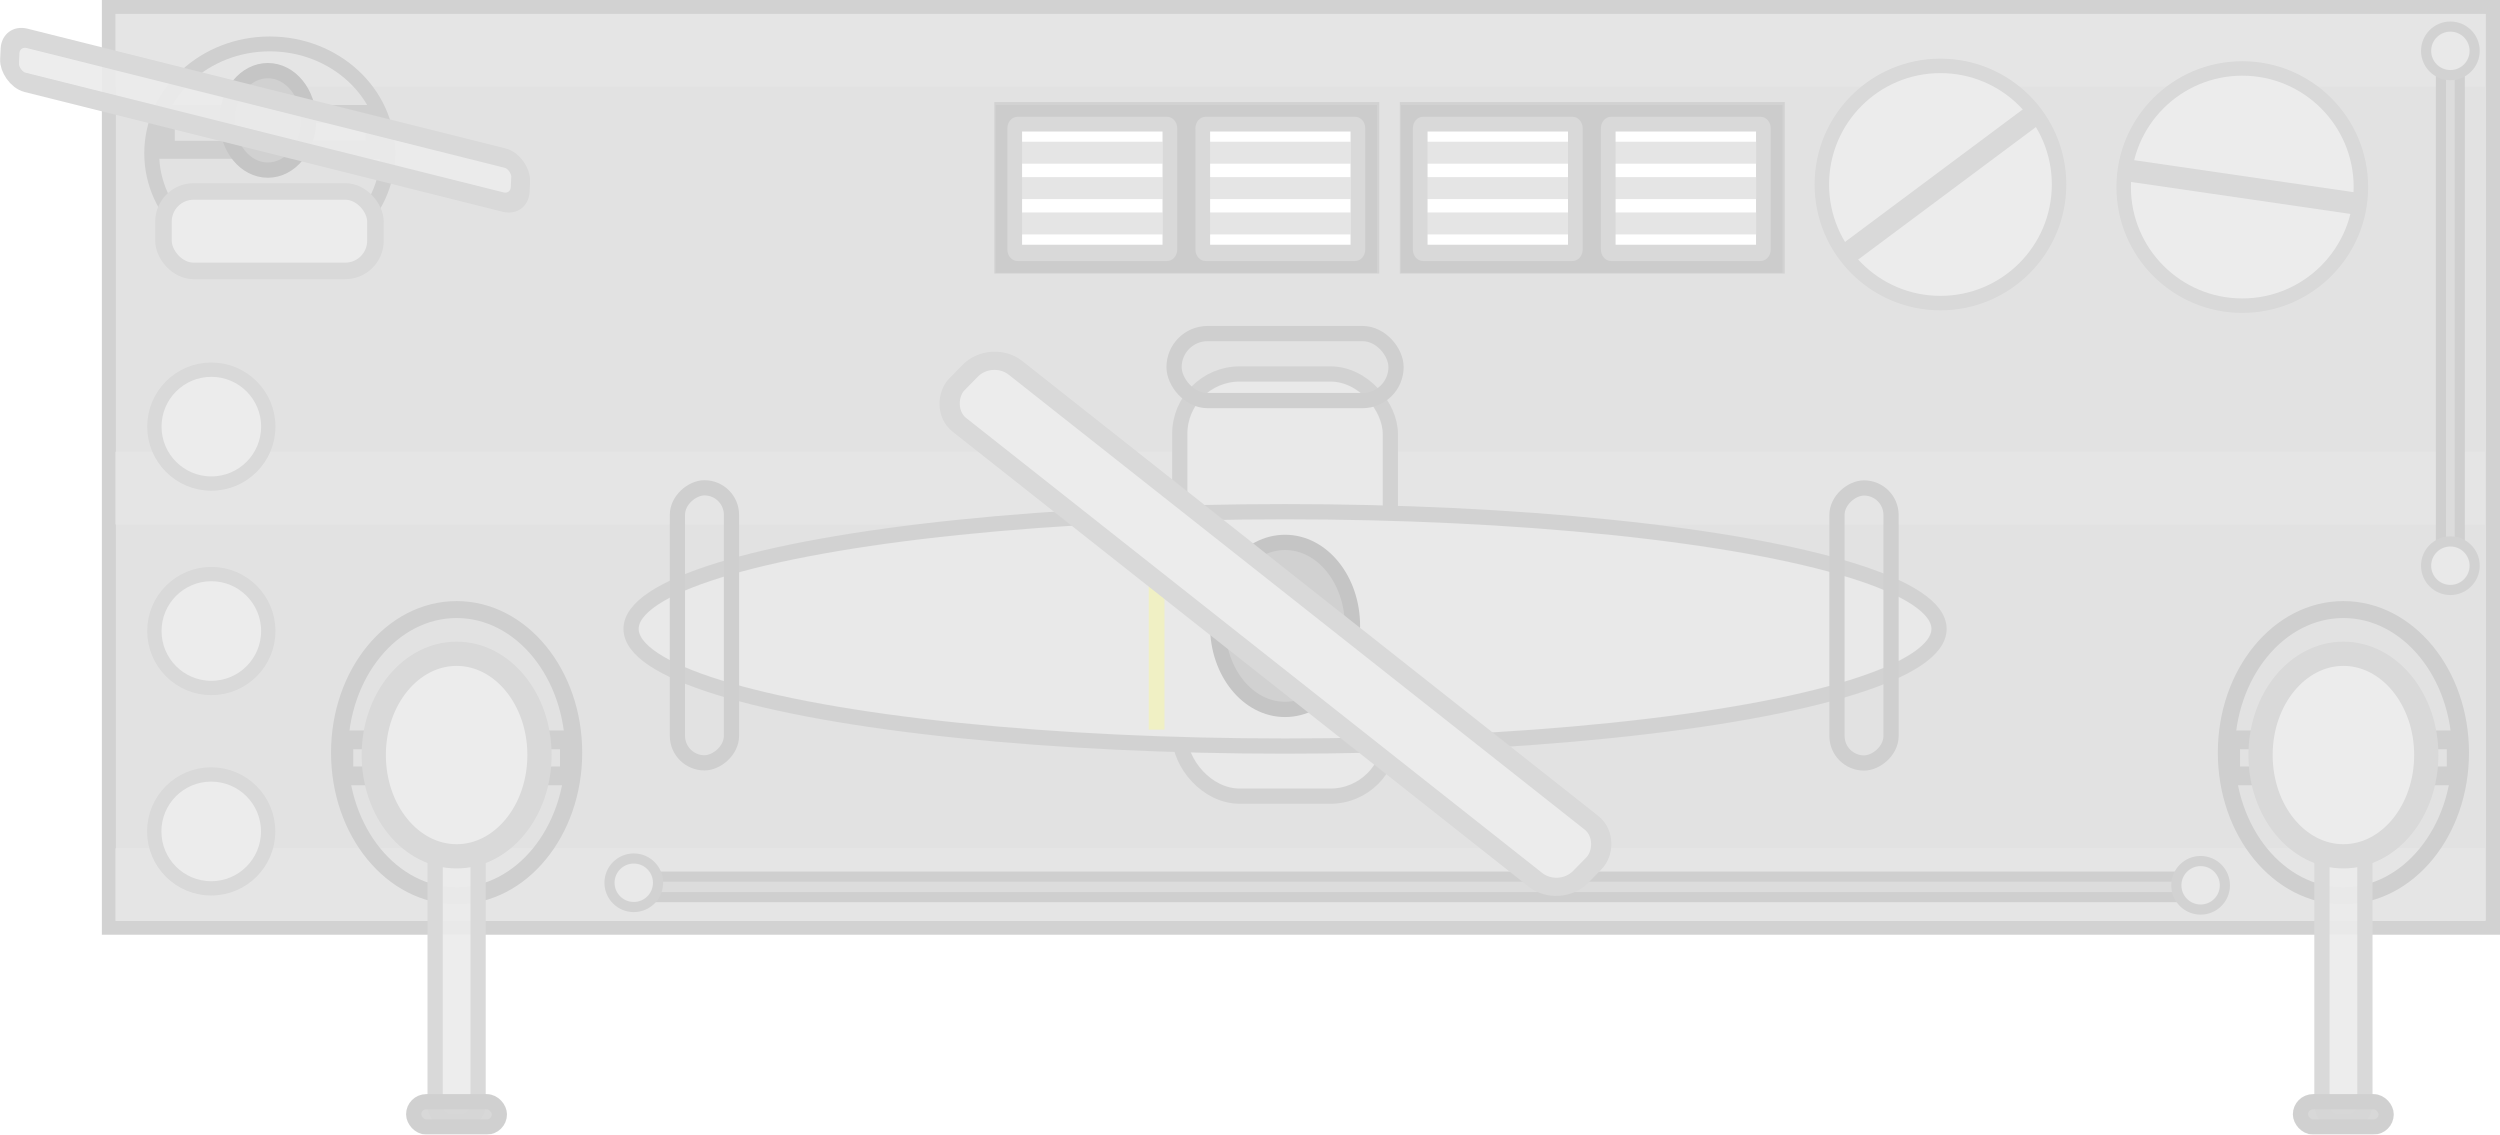 <?xml version="1.0" encoding="UTF-8" standalone="no"?>
<!-- Created with Inkscape (http://www.inkscape.org/) -->

<svg
   width="455.132mm"
   height="206.553mm"
   viewBox="0 0 455.132 206.553"
   version="1.1"
   id="svg1"
   xml:space="preserve"
   inkscape:version="1.3 (0e150ed6c4, 2023-07-21)"
   sodipodi:docname="oil_tanker_ship_ceiling.svg"
   xmlns:inkscape="http://www.inkscape.org/namespaces/inkscape"
   xmlns:sodipodi="http://sodipodi.sourceforge.net/DTD/sodipodi-0.dtd"
   xmlns="http://www.w3.org/2000/svg"
   xmlns:svg="http://www.w3.org/2000/svg"><sodipodi:namedview
     id="namedview1"
     pagecolor="#ffffff"
     bordercolor="#000000"
     borderopacity="0.25"
     inkscape:showpageshadow="2"
     inkscape:pageopacity="0.0"
     inkscape:pagecheckerboard="0"
     inkscape:deskcolor="#d1d1d1"
     inkscape:document-units="mm"
     inkscape:zoom="0.12249853"
     inkscape:cx="3579.6348"
     inkscape:cy="2591.8678"
     inkscape:window-width="1898"
     inkscape:window-height="1144"
     inkscape:window-x="0"
     inkscape:window-y="0"
     inkscape:window-maximized="0"
     inkscape:current-layer="layer1" /><defs
     id="defs1" /><g
     inkscape:label="Layer 1"
     inkscape:groupmode="layer"
     id="layer1"
     transform="translate(2028.277,707.537)"><g
       id="g150910"
       transform="translate(1587.396,75.426)"
       style="opacity:0.25"><g
         id="g150860"
         transform="translate(-0.024,220.585)"><path
           id="path150780"
           style="opacity:1;fill:#8c8c8c;fill-opacity:1;stroke:#4d4d4d;stroke-width:2.556;stroke-linecap:square;stroke-dasharray:none;stroke-opacity:1;stop-color:#000000"
           d="m -3595.828,-1002.27 v 167.614 h 434.033 v -167.614 z m 162.472,18.576 h 67.533 v 28.672 h -67.533 z m 73.819,0 h 67.532 v 28.672 h -67.532 z" /><rect
           style="fill:#999999;fill-opacity:1;stroke:none;stroke-width:9.557;stroke-linecap:square;stroke-linejoin:miter;stroke-dasharray:none;stroke-opacity:1;paint-order:fill markers stroke;stop-color:#000000"
           id="rect150782"
           width="431.401"
           height="13.229"
           x="-3594.622"
           y="-849.119"
           ry="0" /><rect
           style="fill:#999999;fill-opacity:1;stroke:none;stroke-width:9.557;stroke-linecap:square;stroke-linejoin:miter;stroke-dasharray:none;stroke-opacity:1;paint-order:fill markers stroke;stop-color:#000000"
           id="rect150784"
           width="431.401"
           height="13.229"
           x="-3594.622"
           y="-1001.018"
           ry="0" /><rect
           style="fill:#999999;fill-opacity:1;stroke:none;stroke-width:9.557;stroke-linecap:square;stroke-linejoin:miter;stroke-dasharray:none;stroke-opacity:1;paint-order:fill markers stroke;stop-color:#000000"
           id="rect150786"
           width="431.401"
           height="13.229"
           x="-3594.622"
           y="-921.303"
           ry="0" /><rect
           style="fill:#737373;fill-opacity:1;stroke:#404040;stroke-width:1.849;stroke-dasharray:none;stroke-opacity:1;paint-order:fill markers stroke;stop-color:#000000"
           id="rect150788"
           width="3.426"
           height="94.535"
           x="-3171.271"
           y="-994.773" /><rect
           style="fill:#737373;fill-opacity:1;stroke:#404040;stroke-width:1.849;stroke-dasharray:none;stroke-opacity:1;paint-order:fill markers stroke;stop-color:#000000"
           id="rect150790"
           width="3.736"
           height="285.414"
           x="840.226"
           y="-3501.64"
           transform="rotate(-90)" /><circle
           style="fill:#a6a6a6;fill-opacity:1;stroke:#4d4d4d;stroke-width:1.849;stroke-dasharray:none;stroke-opacity:1;paint-order:fill markers stroke;stop-color:#000000"
           id="circle150792"
           cx="-3215.021"
           cy="-842.375"
           r="4.42" /><circle
           style="fill:#a6a6a6;fill-opacity:1;stroke:#4d4d4d;stroke-width:1.849;stroke-dasharray:none;stroke-opacity:1;paint-order:fill markers stroke;stop-color:#000000"
           id="circle150794"
           cx="-3169.551"
           cy="-994.291"
           r="4.42" /><ellipse
           style="fill:none;fill-opacity:1;stroke:#404040;stroke-width:3.089;stroke-dasharray:none;stroke-opacity:1;paint-order:fill markers stroke;stop-color:#000000"
           id="ellipse150796"
           cx="-3189.025"
           cy="-866.521"
           rx="21.32"
           ry="26.054" /><rect
           style="fill:none;fill-opacity:1;stroke:#404040;stroke-width:3.417;stroke-dasharray:none;stroke-opacity:1;paint-order:fill markers stroke;stop-color:#000000"
           id="rect150798"
           width="41.056"
           height="6.555"
           x="3168.497"
           y="862.297"
           ry="0"
           transform="scale(-1)" /><rect
           style="fill:#b3b3b3;fill-opacity:0.9;stroke:#666666;stroke-width:2.773;stroke-dasharray:none;stroke-opacity:1;paint-order:fill markers stroke;stop-color:#000000"
           id="rect150800"
           width="60.801"
           height="7.823"
           x="-860.162"
           y="3185.113"
           ry="2.973"
           transform="rotate(90)" /><ellipse
           style="fill:#b3b3b3;fill-opacity:1;stroke:#666666;stroke-width:4.409;stroke-dasharray:none;stroke-opacity:1;paint-order:fill markers stroke;stop-color:#000000"
           id="ellipse150802"
           cx="-866.089"
           cy="3189.025"
           transform="rotate(90)"
           rx="18.437"
           ry="15.088" /><rect
           style="fill:#5c5c5c;fill-opacity:0.948;stroke:#454545;stroke-width:2.773;stroke-dasharray:none;stroke-opacity:1;paint-order:fill markers stroke;stop-color:#000000"
           id="rect150804"
           width="15.6"
           height="4.597"
           x="-3196.843"
           y="-802.978"
           ry="2.298" /><circle
           style="fill:#b3b3b3;fill-opacity:1;stroke:#666666;stroke-width:2.631;stroke-dasharray:none;stroke-opacity:1;paint-order:fill markers stroke;stop-color:#000000"
           id="circle150806"
           cx="-3207.434"
           cy="-969.493"
           r="21.594" /><path
           style="fill:#00538f;stroke:#666666;stroke-width:4;stroke-linecap:square;stroke-linejoin:round;stroke-dasharray:none;stroke-opacity:1"
           d="m -3226.93,-972.335 38.992,5.683"
           id="path150808" /><circle
           style="fill:#b3b3b3;fill-opacity:1;stroke:#666666;stroke-width:2.631;stroke-dasharray:none;stroke-opacity:1;paint-order:fill markers stroke;stop-color:#000000"
           id="circle150810"
           cx="-3262.385"
           cy="-969.962"
           r="21.594" /><path
           style="fill:#00538f;stroke:#666666;stroke-width:4;stroke-linecap:square;stroke-linejoin:round;stroke-dasharray:none;stroke-opacity:1"
           d="m -3278.179,-958.186 31.59,-23.552"
           id="path150812" /><ellipse
           style="fill:#b3b3b3;fill-opacity:1;stroke:#666666;stroke-width:2.601;stroke-dasharray:none;stroke-opacity:1;paint-order:fill markers stroke;stop-color:#000000"
           id="ellipse150814"
           cx="-3577.2"
           cy="-852.187"
           rx="10.368"
           ry="10.368" /><ellipse
           style="fill:#b2b2b2;fill-opacity:1;stroke:#666666;stroke-width:2.601;stroke-dasharray:none;stroke-opacity:1;paint-order:fill markers stroke;stop-color:#000000"
           id="ellipse150816"
           cx="-3577.175"
           cy="-888.669"
           rx="10.368"
           ry="10.368" /><rect
           style="fill:#a6a6a6;fill-opacity:1;stroke:#4d4d4d;stroke-width:2.773;stroke-dasharray:none;stroke-opacity:1;paint-order:fill markers stroke;stop-color:#000000"
           id="rect150818"
           width="38.338"
           height="76.863"
           x="-3400.87"
           y="-935.468"
           ry="10.913" /><ellipse
           style="fill:#a6a6a6;fill-opacity:1;stroke:#4d4d4d;stroke-width:2.773;stroke-dasharray:none;stroke-opacity:1;paint-order:fill markers stroke;stop-color:#000000"
           id="ellipse150820"
           cx="-3381.701"
           cy="-889.057"
           rx="119.06"
           ry="21.334" /><ellipse
           style="fill:#464646;fill-opacity:1;stroke:#161616;stroke-width:2.773;stroke-dasharray:none;stroke-opacity:1;paint-order:fill markers stroke;stop-color:#000000"
           id="ellipse150822"
           cx="-3381.701"
           cy="-889.6"
           rx="12.272"
           ry="15.206" /><rect
           style="fill:none;fill-opacity:1;stroke:#404040;stroke-width:2.773;stroke-dasharray:none;stroke-opacity:1;paint-order:fill markers stroke;stop-color:#000000"
           id="rect150824"
           width="40.41"
           height="12.197"
           x="-3401.907"
           y="-942.82"
           ry="6.098" /><rect
           style="fill:none;fill-opacity:1;stroke:#404040;stroke-width:2.773;stroke-dasharray:none;stroke-opacity:1;paint-order:fill markers stroke;stop-color:#000000"
           id="rect150826"
           width="50.072"
           height="9.843"
           x="864.671"
           y="-3492.325"
           ry="4.922"
           transform="rotate(-90)" /><rect
           style="fill:none;fill-opacity:1;stroke:#404040;stroke-width:2.773;stroke-dasharray:none;stroke-opacity:1;paint-order:fill markers stroke;stop-color:#000000"
           id="rect150828"
           width="50.072"
           height="9.843"
           x="864.643"
           y="-3281.222"
           ry="4.922"
           transform="rotate(-90)" /><rect
           style="fill:#c3c315;fill-opacity:1;stroke:none;stroke-width:2.895;stroke-dasharray:none;stroke-opacity:1;paint-order:fill markers stroke;stop-color:#000000"
           id="rect150830"
           width="2.868"
           height="36.724"
           x="-3406.521"
           y="-907.44" /><rect
           style="fill:#b3b3b3;fill-opacity:1;stroke:#666666;stroke-width:3.499;stroke-dasharray:none;stroke-opacity:1;paint-order:fill markers stroke;stop-color:#000000"
           id="rect150832"
           width="144.641"
           height="14.548"
           x="-3126.918"
           y="1398.707"
           ry="5.528"
           transform="matrix(0.785,0.62,-0.701,0.714,0,0)" /><ellipse
           style="fill:none;fill-opacity:1;stroke:#404040;stroke-width:3.089;stroke-dasharray:none;stroke-opacity:1;paint-order:fill markers stroke;stop-color:#000000"
           id="ellipse150834"
           cx="-3532.52"
           cy="-866.521"
           rx="21.32"
           ry="26.054" /><rect
           style="fill:none;fill-opacity:1;stroke:#404040;stroke-width:3.417;stroke-dasharray:none;stroke-opacity:1;paint-order:fill markers stroke;stop-color:#000000"
           id="rect150836"
           width="41.056"
           height="6.555"
           x="3511.992"
           y="862.297"
           ry="0"
           transform="scale(-1)" /><rect
           style="fill:#b3b3b3;fill-opacity:0.9;stroke:#666666;stroke-width:2.773;stroke-dasharray:none;stroke-opacity:1;paint-order:fill markers stroke;stop-color:#000000"
           id="rect150838"
           width="60.801"
           height="7.823"
           x="-860.162"
           y="3528.608"
           ry="2.973"
           transform="rotate(90)" /><ellipse
           style="fill:#b3b3b3;fill-opacity:1;stroke:#666666;stroke-width:4.409;stroke-dasharray:none;stroke-opacity:1;paint-order:fill markers stroke;stop-color:#000000"
           id="ellipse150840"
           cx="-866.089"
           cy="3532.52"
           transform="rotate(90)"
           rx="18.437"
           ry="15.088" /><rect
           style="fill:#5c5c5c;fill-opacity:0.948;stroke:#454545;stroke-width:2.773;stroke-dasharray:none;stroke-opacity:1;paint-order:fill markers stroke;stop-color:#000000"
           id="rect150842"
           width="15.6"
           height="4.597"
           x="-3540.338"
           y="-802.978"
           ry="2.298" /><ellipse
           style="fill:none;fill-opacity:1;stroke:#404040;stroke-width:2.711;stroke-dasharray:none;stroke-opacity:1;paint-order:fill markers stroke;stop-color:#000000"
           id="ellipse150844"
           cx="-3566.539"
           cy="-975.643"
           rx="21.491"
           ry="19.908" /><rect
           style="fill:none;fill-opacity:1;stroke:#404040;stroke-width:3.279;stroke-dasharray:none;stroke-opacity:1;paint-order:fill markers stroke;stop-color:#000000"
           id="rect150846"
           width="38.037"
           height="6.516"
           x="3547.432"
           y="976.278"
           ry="0"
           transform="scale(-1)" /><ellipse
           style="fill:#464646;fill-opacity:1;stroke:#161616;stroke-width:2.773;stroke-dasharray:none;stroke-opacity:1;paint-order:fill markers stroke;stop-color:#000000"
           id="ellipse150848"
           cx="-3566.887"
           cy="-981.634"
           rx="7.413"
           ry="9.058" /><rect
           style="fill:#b3b3b3;fill-opacity:1;stroke:#666666;stroke-width:3.005;stroke-dasharray:none;stroke-opacity:1;paint-order:fill markers stroke;stop-color:#000000"
           id="rect150850"
           width="38.593"
           height="14.466"
           x="-3585.89"
           y="-968.693"
           ry="5.497" /><rect
           style="fill:#b3b3b3;fill-opacity:0.9;stroke:#666666;stroke-width:3.524;stroke-dasharray:none;stroke-opacity:1;paint-order:fill markers stroke;stop-color:#000000"
           id="rect150852"
           width="95.842"
           height="8.012"
           x="-3729.767"
           y="-91.066"
           ry="3.045"
           transform="matrix(0.97,0.243,-0.046,0.999,0,0)" /><ellipse
           style="fill:#b3b3b3;fill-opacity:1;stroke:#666666;stroke-width:2.601;stroke-dasharray:none;stroke-opacity:1;paint-order:fill markers stroke;stop-color:#000000"
           id="ellipse150854"
           cx="-3577.175"
           cy="-925.88"
           rx="10.368"
           ry="10.368" /><ellipse
           style="fill:#a6a6a6;fill-opacity:1;stroke:#4d4d4d;stroke-width:1.849;stroke-dasharray:none;stroke-opacity:1;paint-order:fill markers stroke;stop-color:#000000"
           id="ellipse150856"
           cx="-3500.269"
           cy="-842.838"
           rx="4.42"
           ry="4.42" /><circle
           style="fill:#a6a6a6;fill-opacity:1;stroke:#4d4d4d;stroke-width:1.849;stroke-dasharray:none;stroke-opacity:1;paint-order:fill markers stroke;stop-color:#000000"
           id="circle150858"
           cx="-3169.551"
           cy="-900.56"
           r="4.42" /></g><g
         id="g150884"
         transform="matrix(0,-0.972,0.85,0,-3395.995,-335.116)"
         style="stroke-width:1.1"><path
           d="m 409.641,41.64 v 81.686 h 31.454 V 41.64 Z m 27.393,3.125 V 77.716 H 413.539 V 44.766 Z m 0,41.024 V 118.613 H 413.539 V 85.79 Z"
           fill="#333333"
           stroke-width="0.364"
           id="path150862" /><g
           id="g150872"
           transform="translate(111.805,-152.42)"
           style="stroke-width:1.1"><rect
             height="4.121"
             width="30.557"
             x="199.288"
             y="-322.403"
             id="rect150864"
             style="fill:#999999;stroke-width:0.545"
             transform="rotate(90)" /><rect
             height="4.121"
             width="30.557"
             x="199.288"
             y="-309.152"
             id="rect150866"
             style="fill:#999999;stroke-width:0.545"
             transform="rotate(90)" /><rect
             height="4.121"
             width="30.557"
             x="199.288"
             y="-315.777"
             id="rect150868"
             style="fill:#999999;stroke-width:0.545"
             transform="rotate(90)" /><path
             d="m 327.073,198.757 c 0,-1.209 -0.963,-2.181 -2.158,-2.181 h -22.705 c -1.195,0 -2.158,0.973 -2.158,2.181 v 32.02 c 0,1.209 0.962,2.181 2.158,2.181 h 22.705 c 1.195,0 2.158,-0.973 2.158,-2.181 z m -2.772,0.97 v 30.084 h -21.2 v -30.084 z"
             fill="#666666"
             stroke-width="0.321"
             id="path150870" /></g><g
           id="g150882"
           transform="translate(111.805,-112.146)"
           style="stroke-width:1.1"><rect
             height="4.121"
             width="30.557"
             x="199.288"
             y="-322.403"
             id="rect150874"
             style="fill:#999999;stroke-width:0.545"
             transform="rotate(90)" /><rect
             height="4.121"
             width="30.557"
             x="199.288"
             y="-309.152"
             id="rect150876"
             style="fill:#999999;stroke-width:0.545"
             transform="rotate(90)" /><rect
             height="4.121"
             width="30.557"
             x="199.288"
             y="-315.777"
             id="rect150878"
             style="fill:#999999;stroke-width:0.545"
             transform="rotate(90)" /><path
             d="m 327.073,198.757 c 0,-1.209 -0.963,-2.181 -2.158,-2.181 h -22.705 c -1.195,0 -2.158,0.973 -2.158,2.181 v 32.02 c 0,1.209 0.962,2.181 2.158,2.181 h 22.705 c 1.195,0 2.158,-0.973 2.158,-2.181 z m -2.772,0.97 v 30.084 h -21.2 v -30.084 z"
             fill="#666666"
             stroke-width="0.321"
             id="path150880" /></g></g><g
         id="g150908"
         transform="matrix(0,-0.972,0.85,0,-3469.813,-335.116)"
         style="stroke-width:1.1"><path
           d="m 409.641,41.64 v 81.686 h 31.454 V 41.64 Z m 27.393,3.125 V 77.716 H 413.539 V 44.766 Z m 0,41.024 V 118.613 H 413.539 V 85.79 Z"
           fill="#333333"
           stroke-width="0.364"
           id="path150886" /><g
           id="g150896"
           transform="translate(111.805,-152.42)"
           style="stroke-width:1.1"><rect
             height="4.121"
             width="30.557"
             x="199.288"
             y="-322.403"
             id="rect150888"
             style="fill:#999999;stroke-width:0.545"
             transform="rotate(90)" /><rect
             height="4.121"
             width="30.557"
             x="199.288"
             y="-309.152"
             id="rect150890"
             style="fill:#999999;stroke-width:0.545"
             transform="rotate(90)" /><rect
             height="4.121"
             width="30.557"
             x="199.288"
             y="-315.777"
             id="rect150892"
             style="fill:#999999;stroke-width:0.545"
             transform="rotate(90)" /><path
             d="m 327.073,198.757 c 0,-1.209 -0.963,-2.181 -2.158,-2.181 h -22.705 c -1.195,0 -2.158,0.973 -2.158,2.181 v 32.02 c 0,1.209 0.962,2.181 2.158,2.181 h 22.705 c 1.195,0 2.158,-0.973 2.158,-2.181 z m -2.772,0.97 v 30.084 h -21.2 v -30.084 z"
             fill="#666666"
             stroke-width="0.321"
             id="path150894" /></g><g
           id="g150906"
           transform="translate(111.805,-112.146)"
           style="stroke-width:1.1"><rect
             height="4.121"
             width="30.557"
             x="199.288"
             y="-322.403"
             id="rect150898"
             style="fill:#999999;stroke-width:0.545"
             transform="rotate(90)" /><rect
             height="4.121"
             width="30.557"
             x="199.288"
             y="-309.152"
             id="rect150900"
             style="fill:#999999;stroke-width:0.545"
             transform="rotate(90)" /><rect
             height="4.121"
             width="30.557"
             x="199.288"
             y="-315.777"
             id="rect150902"
             style="fill:#999999;stroke-width:0.545"
             transform="rotate(90)" /><path
             d="m 327.073,198.757 c 0,-1.209 -0.963,-2.181 -2.158,-2.181 h -22.705 c -1.195,0 -2.158,0.973 -2.158,2.181 v 32.02 c 0,1.209 0.962,2.181 2.158,2.181 h 22.705 c 1.195,0 2.158,-0.973 2.158,-2.181 z m -2.772,0.97 v 30.084 h -21.2 v -30.084 z"
             fill="#666666"
             stroke-width="0.321"
             id="path150904" /></g></g></g></g></svg>
